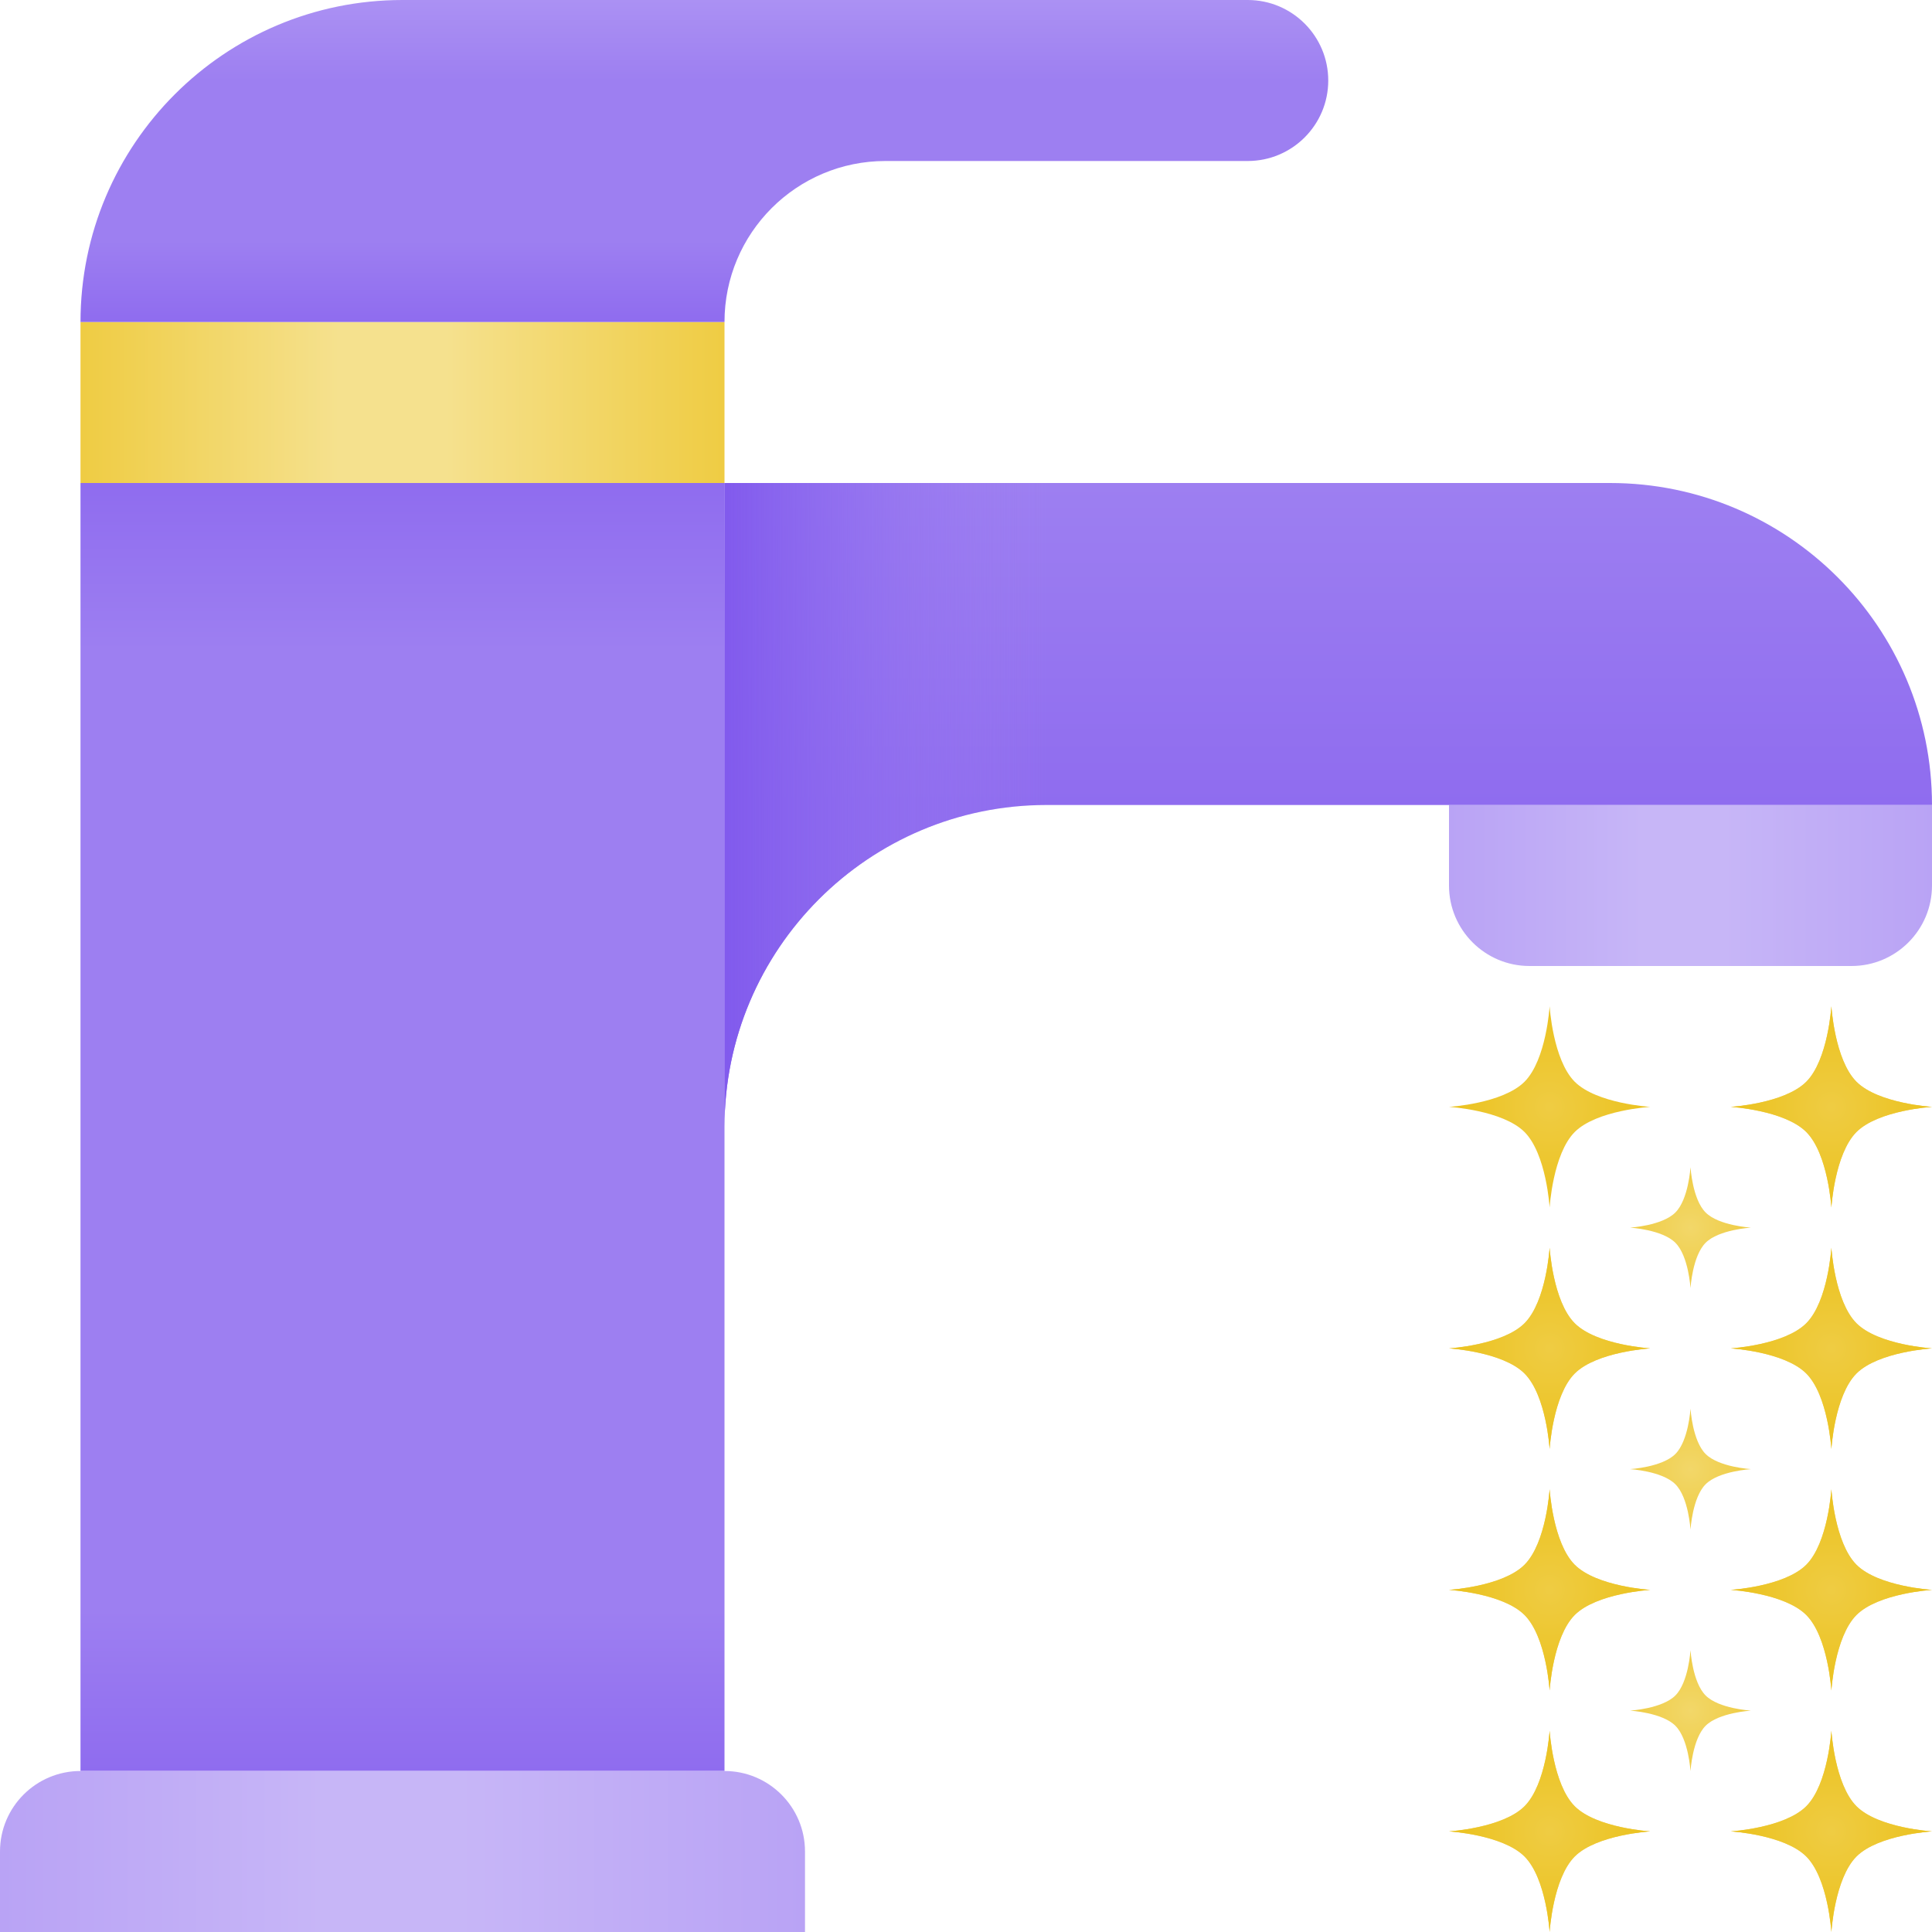 <svg xmlns="http://www.w3.org/2000/svg" width="24" height="24" fill="none" viewBox="0 0 24 24"><rect width="8" height="2" x="1" y="4" fill="url(#paint0_linear_78_1594)"/><path fill="url(#paint1_linear_78_1594)" d="M18 10H24V11C24 11.552 23.552 12 23 12H19C18.448 12 18 11.552 18 11V10Z"/><path fill="url(#paint2_linear_78_1594)" d="M9 6V14C9 11.791 10.791 10 13 10H18H24C24 7.791 22.209 6 20 6H9Z"/><path fill="url(#paint3_linear_78_1594)" d="M16.5 1C16.5 0.448 16.052 0 15.5 0H5C2.791 0 1 1.791 1 4V4H9V4C9 2.895 9.895 2 11 2H15.5C16.052 2 16.5 1.552 16.5 1V1Z"/><rect width="8" height="16" x="1" y="6" fill="url(#paint4_linear_78_1594)"/><path fill="url(#paint5_linear_78_1594)" fill-rule="evenodd" d="M13 10C10.791 10 9 11.791 9 14V6H15V10H13Z" clip-rule="evenodd"/><path fill="url(#paint6_linear_78_1594)" d="M0 23C0 22.448 0.448 22 1 22H9C9.552 22 10 22.448 10 23V24H0V23Z"/><path fill="url(#paint7_radial_78_1594)" d="M18.938 13.438C19.21 13.165 19.25 12.5 19.25 12.5C19.25 12.5 19.29 13.165 19.562 13.438C19.835 13.71 20.5 13.75 20.5 13.75C20.5 13.75 19.835 13.79 19.562 14.062C19.29 14.335 19.25 15 19.25 15C19.25 15 19.21 14.335 18.938 14.062C18.665 13.79 18 13.75 18 13.75C18 13.75 18.665 13.71 18.938 13.438Z"/><path fill="url(#paint8_radial_78_1594)" d="M18.938 16.438C19.21 16.165 19.25 15.5 19.25 15.5C19.25 15.5 19.29 16.165 19.562 16.438C19.835 16.71 20.5 16.75 20.5 16.75C20.5 16.75 19.835 16.79 19.562 17.062C19.29 17.335 19.25 18 19.25 18C19.25 18 19.21 17.335 18.938 17.062C18.665 16.79 18 16.75 18 16.75C18 16.75 18.665 16.71 18.938 16.438Z"/><path fill="url(#paint9_radial_78_1594)" d="M18.938 16.438C19.21 16.165 19.25 15.5 19.25 15.5C19.25 15.5 19.29 16.165 19.562 16.438C19.835 16.71 20.5 16.75 20.5 16.75C20.5 16.75 19.835 16.79 19.562 17.062C19.29 17.335 19.25 18 19.25 18C19.25 18 19.21 17.335 18.938 17.062C18.665 16.79 18 16.75 18 16.75C18 16.75 18.665 16.71 18.938 16.438Z"/><path fill="url(#paint10_radial_78_1594)" d="M18.938 19.438C19.21 19.165 19.25 18.5 19.25 18.5C19.25 18.5 19.29 19.165 19.562 19.438C19.835 19.71 20.5 19.75 20.5 19.75C20.5 19.75 19.835 19.79 19.562 20.062C19.29 20.335 19.25 21 19.25 21C19.25 21 19.21 20.335 18.938 20.062C18.665 19.79 18 19.75 18 19.75C18 19.75 18.665 19.71 18.938 19.438Z"/><path fill="url(#paint11_radial_78_1594)" d="M18.938 19.438C19.21 19.165 19.25 18.5 19.25 18.5C19.25 18.5 19.29 19.165 19.562 19.438C19.835 19.71 20.5 19.75 20.5 19.75C20.5 19.75 19.835 19.79 19.562 20.062C19.29 20.335 19.25 21 19.25 21C19.25 21 19.21 20.335 18.938 20.062C18.665 19.79 18 19.75 18 19.75C18 19.75 18.665 19.71 18.938 19.438Z"/><path fill="url(#paint12_radial_78_1594)" d="M18.938 22.438C19.21 22.165 19.25 21.5 19.25 21.5C19.25 21.5 19.29 22.165 19.562 22.438C19.835 22.71 20.5 22.75 20.5 22.75C20.5 22.75 19.835 22.79 19.562 23.062C19.29 23.335 19.25 24 19.25 24C19.25 24 19.21 23.335 18.938 23.062C18.665 22.79 18 22.75 18 22.75C18 22.75 18.665 22.71 18.938 22.438Z"/><path fill="url(#paint13_radial_78_1594)" d="M18.938 22.438C19.21 22.165 19.25 21.5 19.25 21.5C19.25 21.5 19.29 22.165 19.562 22.438C19.835 22.71 20.5 22.75 20.5 22.75C20.5 22.75 19.835 22.79 19.562 23.062C19.29 23.335 19.25 24 19.25 24C19.25 24 19.21 23.335 18.938 23.062C18.665 22.79 18 22.75 18 22.75C18 22.75 18.665 22.71 18.938 22.438Z"/><path fill="url(#paint14_radial_78_1594)" d="M20.812 15.062C20.976 14.899 21 14.5 21 14.5C21 14.5 21.024 14.899 21.188 15.062C21.351 15.226 21.75 15.25 21.75 15.25C21.75 15.25 21.351 15.274 21.188 15.438C21.024 15.601 21 16 21 16C21 16 20.976 15.601 20.812 15.438C20.649 15.274 20.25 15.25 20.25 15.25C20.25 15.25 20.649 15.226 20.812 15.062Z"/><path fill="url(#paint15_radial_78_1594)" d="M20.812 18.062C20.976 17.899 21 17.5 21 17.5C21 17.5 21.024 17.899 21.188 18.062C21.351 18.226 21.75 18.25 21.75 18.25C21.75 18.25 21.351 18.274 21.188 18.438C21.024 18.601 21 19 21 19C21 19 20.976 18.601 20.812 18.438C20.649 18.274 20.25 18.25 20.25 18.25C20.25 18.25 20.649 18.226 20.812 18.062Z"/><path fill="url(#paint16_radial_78_1594)" d="M20.812 21.062C20.976 20.899 21 20.5 21 20.5C21 20.5 21.024 20.899 21.188 21.062C21.351 21.226 21.75 21.25 21.75 21.25C21.75 21.25 21.351 21.274 21.188 21.438C21.024 21.601 21 22 21 22C21 22 20.976 21.601 20.812 21.438C20.649 21.274 20.25 21.25 20.25 21.25C20.25 21.25 20.649 21.226 20.812 21.062Z"/><path fill="url(#paint17_radial_78_1594)" d="M22.438 13.438C22.71 13.165 22.75 12.5 22.75 12.5C22.75 12.5 22.79 13.165 23.062 13.438C23.335 13.71 24 13.75 24 13.75C24 13.75 23.335 13.79 23.062 14.062C22.79 14.335 22.75 15 22.75 15C22.75 15 22.71 14.335 22.438 14.062C22.165 13.79 21.5 13.75 21.5 13.75C21.5 13.75 22.165 13.71 22.438 13.438Z"/><path fill="url(#paint18_radial_78_1594)" d="M22.438 13.438C22.71 13.165 22.75 12.5 22.75 12.5C22.75 12.5 22.79 13.165 23.062 13.438C23.335 13.71 24 13.75 24 13.75C24 13.75 23.335 13.79 23.062 14.062C22.79 14.335 22.75 15 22.75 15C22.75 15 22.71 14.335 22.438 14.062C22.165 13.79 21.5 13.75 21.5 13.75C21.5 13.75 22.165 13.71 22.438 13.438Z"/><path fill="url(#paint19_radial_78_1594)" d="M22.438 16.438C22.71 16.165 22.75 15.5 22.75 15.5C22.75 15.5 22.79 16.165 23.062 16.438C23.335 16.71 24 16.75 24 16.75C24 16.75 23.335 16.79 23.062 17.062C22.79 17.335 22.75 18 22.75 18C22.75 18 22.71 17.335 22.438 17.062C22.165 16.79 21.5 16.75 21.5 16.75C21.5 16.75 22.165 16.71 22.438 16.438Z"/><path fill="url(#paint20_radial_78_1594)" d="M22.438 16.438C22.71 16.165 22.75 15.5 22.75 15.5C22.75 15.5 22.79 16.165 23.062 16.438C23.335 16.71 24 16.75 24 16.75C24 16.75 23.335 16.79 23.062 17.062C22.79 17.335 22.75 18 22.75 18C22.75 18 22.71 17.335 22.438 17.062C22.165 16.79 21.5 16.75 21.5 16.75C21.5 16.75 22.165 16.71 22.438 16.438Z"/><path fill="url(#paint21_radial_78_1594)" d="M22.438 19.438C22.71 19.165 22.75 18.5 22.75 18.5C22.75 18.5 22.79 19.165 23.062 19.438C23.335 19.71 24 19.75 24 19.75C24 19.75 23.335 19.79 23.062 20.062C22.79 20.335 22.75 21 22.75 21C22.75 21 22.71 20.335 22.438 20.062C22.165 19.79 21.5 19.75 21.5 19.75C21.5 19.75 22.165 19.71 22.438 19.438Z"/><path fill="url(#paint22_radial_78_1594)" d="M22.438 19.438C22.71 19.165 22.75 18.5 22.75 18.5C22.75 18.5 22.79 19.165 23.062 19.438C23.335 19.71 24 19.75 24 19.75C24 19.75 23.335 19.79 23.062 20.062C22.79 20.335 22.75 21 22.75 21C22.75 21 22.71 20.335 22.438 20.062C22.165 19.79 21.5 19.75 21.5 19.75C21.5 19.75 22.165 19.71 22.438 19.438Z"/><path fill="url(#paint23_radial_78_1594)" d="M22.438 22.438C22.71 22.165 22.75 21.5 22.75 21.5C22.75 21.5 22.79 22.165 23.062 22.438C23.335 22.71 24 22.75 24 22.75C24 22.75 23.335 22.79 23.062 23.062C22.79 23.335 22.75 24 22.75 24C22.75 24 22.71 23.335 22.438 23.062C22.165 22.79 21.5 22.75 21.5 22.75C21.5 22.75 22.165 22.71 22.438 22.438Z"/><path fill="url(#paint24_radial_78_1594)" d="M22.438 22.438C22.71 22.165 22.75 21.5 22.75 21.5C22.75 21.5 22.79 22.165 23.062 22.438C23.335 22.71 24 22.75 24 22.75C24 22.75 23.335 22.79 23.062 23.062C22.79 23.335 22.75 24 22.75 24C22.75 24 22.71 23.335 22.438 23.062C22.165 22.79 21.5 22.75 21.5 22.75C21.5 22.75 22.165 22.71 22.438 22.438Z"/><defs><linearGradient id="paint0_linear_78_1594" x1="1" x2="9" y1="4.875" y2="4.875" gradientUnits="userSpaceOnUse"><stop stop-color="#EFCC43"/><stop offset=".401" stop-color="#F5E18E"/><stop offset=".568" stop-color="#F5E18E"/><stop offset="1" stop-color="#EFCC43"/></linearGradient><linearGradient id="paint1_linear_78_1594" x1="18" x2="24" y1="10.875" y2="10.875" gradientUnits="userSpaceOnUse"><stop stop-color="#9D7FF1"/><stop offset="0" stop-color="#B9A3F5"/><stop offset=".401" stop-color="#C7B6F7"/><stop offset=".568" stop-color="#C7B6F7"/><stop offset="1" stop-color="#B9A3F5"/></linearGradient><linearGradient id="paint2_linear_78_1594" x1="15.75" x2="15.75" y1="6" y2="10" gradientUnits="userSpaceOnUse"><stop stop-color="#9D7FF1"/><stop offset="1" stop-color="#8F6CEF"/></linearGradient><linearGradient id="paint3_linear_78_1594" x1="8.75" x2="8.75" y1="4" y2="0" gradientUnits="userSpaceOnUse"><stop stop-color="#8F6CEF"/><stop offset=".252" stop-color="#9D7FF1"/><stop offset=".749" stop-color="#9D7FF1"/><stop offset="1" stop-color="#AB91F3"/></linearGradient><linearGradient id="paint4_linear_78_1594" x1="5" x2="5" y1="22" y2="6" gradientUnits="userSpaceOnUse"><stop stop-color="#8F6CEF"/><stop offset=".125" stop-color="#9D7FF1"/><stop offset=".87" stop-color="#9D7FF1"/><stop offset="1" stop-color="#8F6CEF"/></linearGradient><linearGradient id="paint5_linear_78_1594" x1="13" x2="9" y1="8" y2="8" gradientUnits="userSpaceOnUse"><stop stop-color="#9D7FF1" stop-opacity="0"/><stop offset="1" stop-color="#815AED"/></linearGradient><linearGradient id="paint6_linear_78_1594" x1="0" x2="10" y1="22.875" y2="22.875" gradientUnits="userSpaceOnUse"><stop stop-color="#9D7FF1"/><stop offset="0" stop-color="#B9A3F5"/><stop offset=".401" stop-color="#C7B6F7"/><stop offset=".568" stop-color="#C7B6F7"/><stop offset="1" stop-color="#B9A3F5"/></linearGradient><radialGradient id="paint7_radial_78_1594" cx="0" cy="0" r="1" gradientTransform="translate(19.25 13.75) rotate(90) scale(1.25)" gradientUnits="userSpaceOnUse"><stop stop-color="#EFCC43"/><stop offset="1" stop-color="#EBC21E"/></radialGradient><radialGradient id="paint8_radial_78_1594" cx="0" cy="0" r="1" gradientTransform="translate(19.25 16.75) rotate(90) scale(1.25)" gradientUnits="userSpaceOnUse"><stop stop-color="#F5E18E"/><stop offset="1" stop-color="#EFCC43"/></radialGradient><radialGradient id="paint9_radial_78_1594" cx="0" cy="0" r="1" gradientTransform="translate(19.25 16.75) rotate(90) scale(1.25)" gradientUnits="userSpaceOnUse"><stop stop-color="#EFCC43"/><stop offset="1" stop-color="#EBC21E"/></radialGradient><radialGradient id="paint10_radial_78_1594" cx="0" cy="0" r="1" gradientTransform="translate(19.25 19.75) rotate(90) scale(1.25)" gradientUnits="userSpaceOnUse"><stop stop-color="#F5E18E"/><stop offset="1" stop-color="#EFCC43"/></radialGradient><radialGradient id="paint11_radial_78_1594" cx="0" cy="0" r="1" gradientTransform="translate(19.25 19.75) rotate(90) scale(1.25)" gradientUnits="userSpaceOnUse"><stop stop-color="#EFCC43"/><stop offset="1" stop-color="#EBC21E"/></radialGradient><radialGradient id="paint12_radial_78_1594" cx="0" cy="0" r="1" gradientTransform="translate(19.25 22.75) rotate(90) scale(1.25)" gradientUnits="userSpaceOnUse"><stop stop-color="#F5E18E"/><stop offset="1" stop-color="#EFCC43"/></radialGradient><radialGradient id="paint13_radial_78_1594" cx="0" cy="0" r="1" gradientTransform="translate(19.25 22.75) rotate(90) scale(1.25)" gradientUnits="userSpaceOnUse"><stop stop-color="#EFCC43"/><stop offset="1" stop-color="#EBC21E"/></radialGradient><radialGradient id="paint14_radial_78_1594" cx="0" cy="0" r="1" gradientTransform="translate(21 15.25) rotate(90) scale(0.75)" gradientUnits="userSpaceOnUse"><stop stop-color="#F2D769"/><stop offset="1" stop-color="#EFCC43"/></radialGradient><radialGradient id="paint15_radial_78_1594" cx="0" cy="0" r="1" gradientTransform="translate(21 18.25) rotate(90) scale(0.75)" gradientUnits="userSpaceOnUse"><stop stop-color="#F2D769"/><stop offset="1" stop-color="#EFCC43"/></radialGradient><radialGradient id="paint16_radial_78_1594" cx="0" cy="0" r="1" gradientTransform="translate(21 21.25) rotate(90) scale(0.75)" gradientUnits="userSpaceOnUse"><stop stop-color="#F2D769"/><stop offset="1" stop-color="#EFCC43"/></radialGradient><radialGradient id="paint17_radial_78_1594" cx="0" cy="0" r="1" gradientTransform="translate(22.75 13.75) rotate(90) scale(1.25)" gradientUnits="userSpaceOnUse"><stop stop-color="#F5E18E"/><stop offset="1" stop-color="#EFCC43"/></radialGradient><radialGradient id="paint18_radial_78_1594" cx="0" cy="0" r="1" gradientTransform="translate(22.75 13.75) rotate(90) scale(1.25)" gradientUnits="userSpaceOnUse"><stop stop-color="#EFCC43"/><stop offset="1" stop-color="#EBC21E"/></radialGradient><radialGradient id="paint19_radial_78_1594" cx="0" cy="0" r="1" gradientTransform="translate(22.75 16.75) rotate(90) scale(1.25)" gradientUnits="userSpaceOnUse"><stop stop-color="#F5E18E"/><stop offset="1" stop-color="#EFCC43"/></radialGradient><radialGradient id="paint20_radial_78_1594" cx="0" cy="0" r="1" gradientTransform="translate(22.75 16.75) rotate(90) scale(1.25)" gradientUnits="userSpaceOnUse"><stop stop-color="#EFCC43"/><stop offset="1" stop-color="#EBC21E"/></radialGradient><radialGradient id="paint21_radial_78_1594" cx="0" cy="0" r="1" gradientTransform="translate(22.75 19.75) rotate(90) scale(1.25)" gradientUnits="userSpaceOnUse"><stop stop-color="#F5E18E"/><stop offset="1" stop-color="#EFCC43"/></radialGradient><radialGradient id="paint22_radial_78_1594" cx="0" cy="0" r="1" gradientTransform="translate(22.75 19.75) rotate(90) scale(1.25)" gradientUnits="userSpaceOnUse"><stop stop-color="#EFCC43"/><stop offset="1" stop-color="#EBC21E"/></radialGradient><radialGradient id="paint23_radial_78_1594" cx="0" cy="0" r="1" gradientTransform="translate(22.75 22.75) rotate(90) scale(1.25)" gradientUnits="userSpaceOnUse"><stop stop-color="#F5E18E"/><stop offset="1" stop-color="#EFCC43"/></radialGradient><radialGradient id="paint24_radial_78_1594" cx="0" cy="0" r="1" gradientTransform="translate(22.75 22.75) rotate(90) scale(1.25)" gradientUnits="userSpaceOnUse"><stop stop-color="#EFCC43"/><stop offset="1" stop-color="#EBC21E"/></radialGradient></defs></svg>